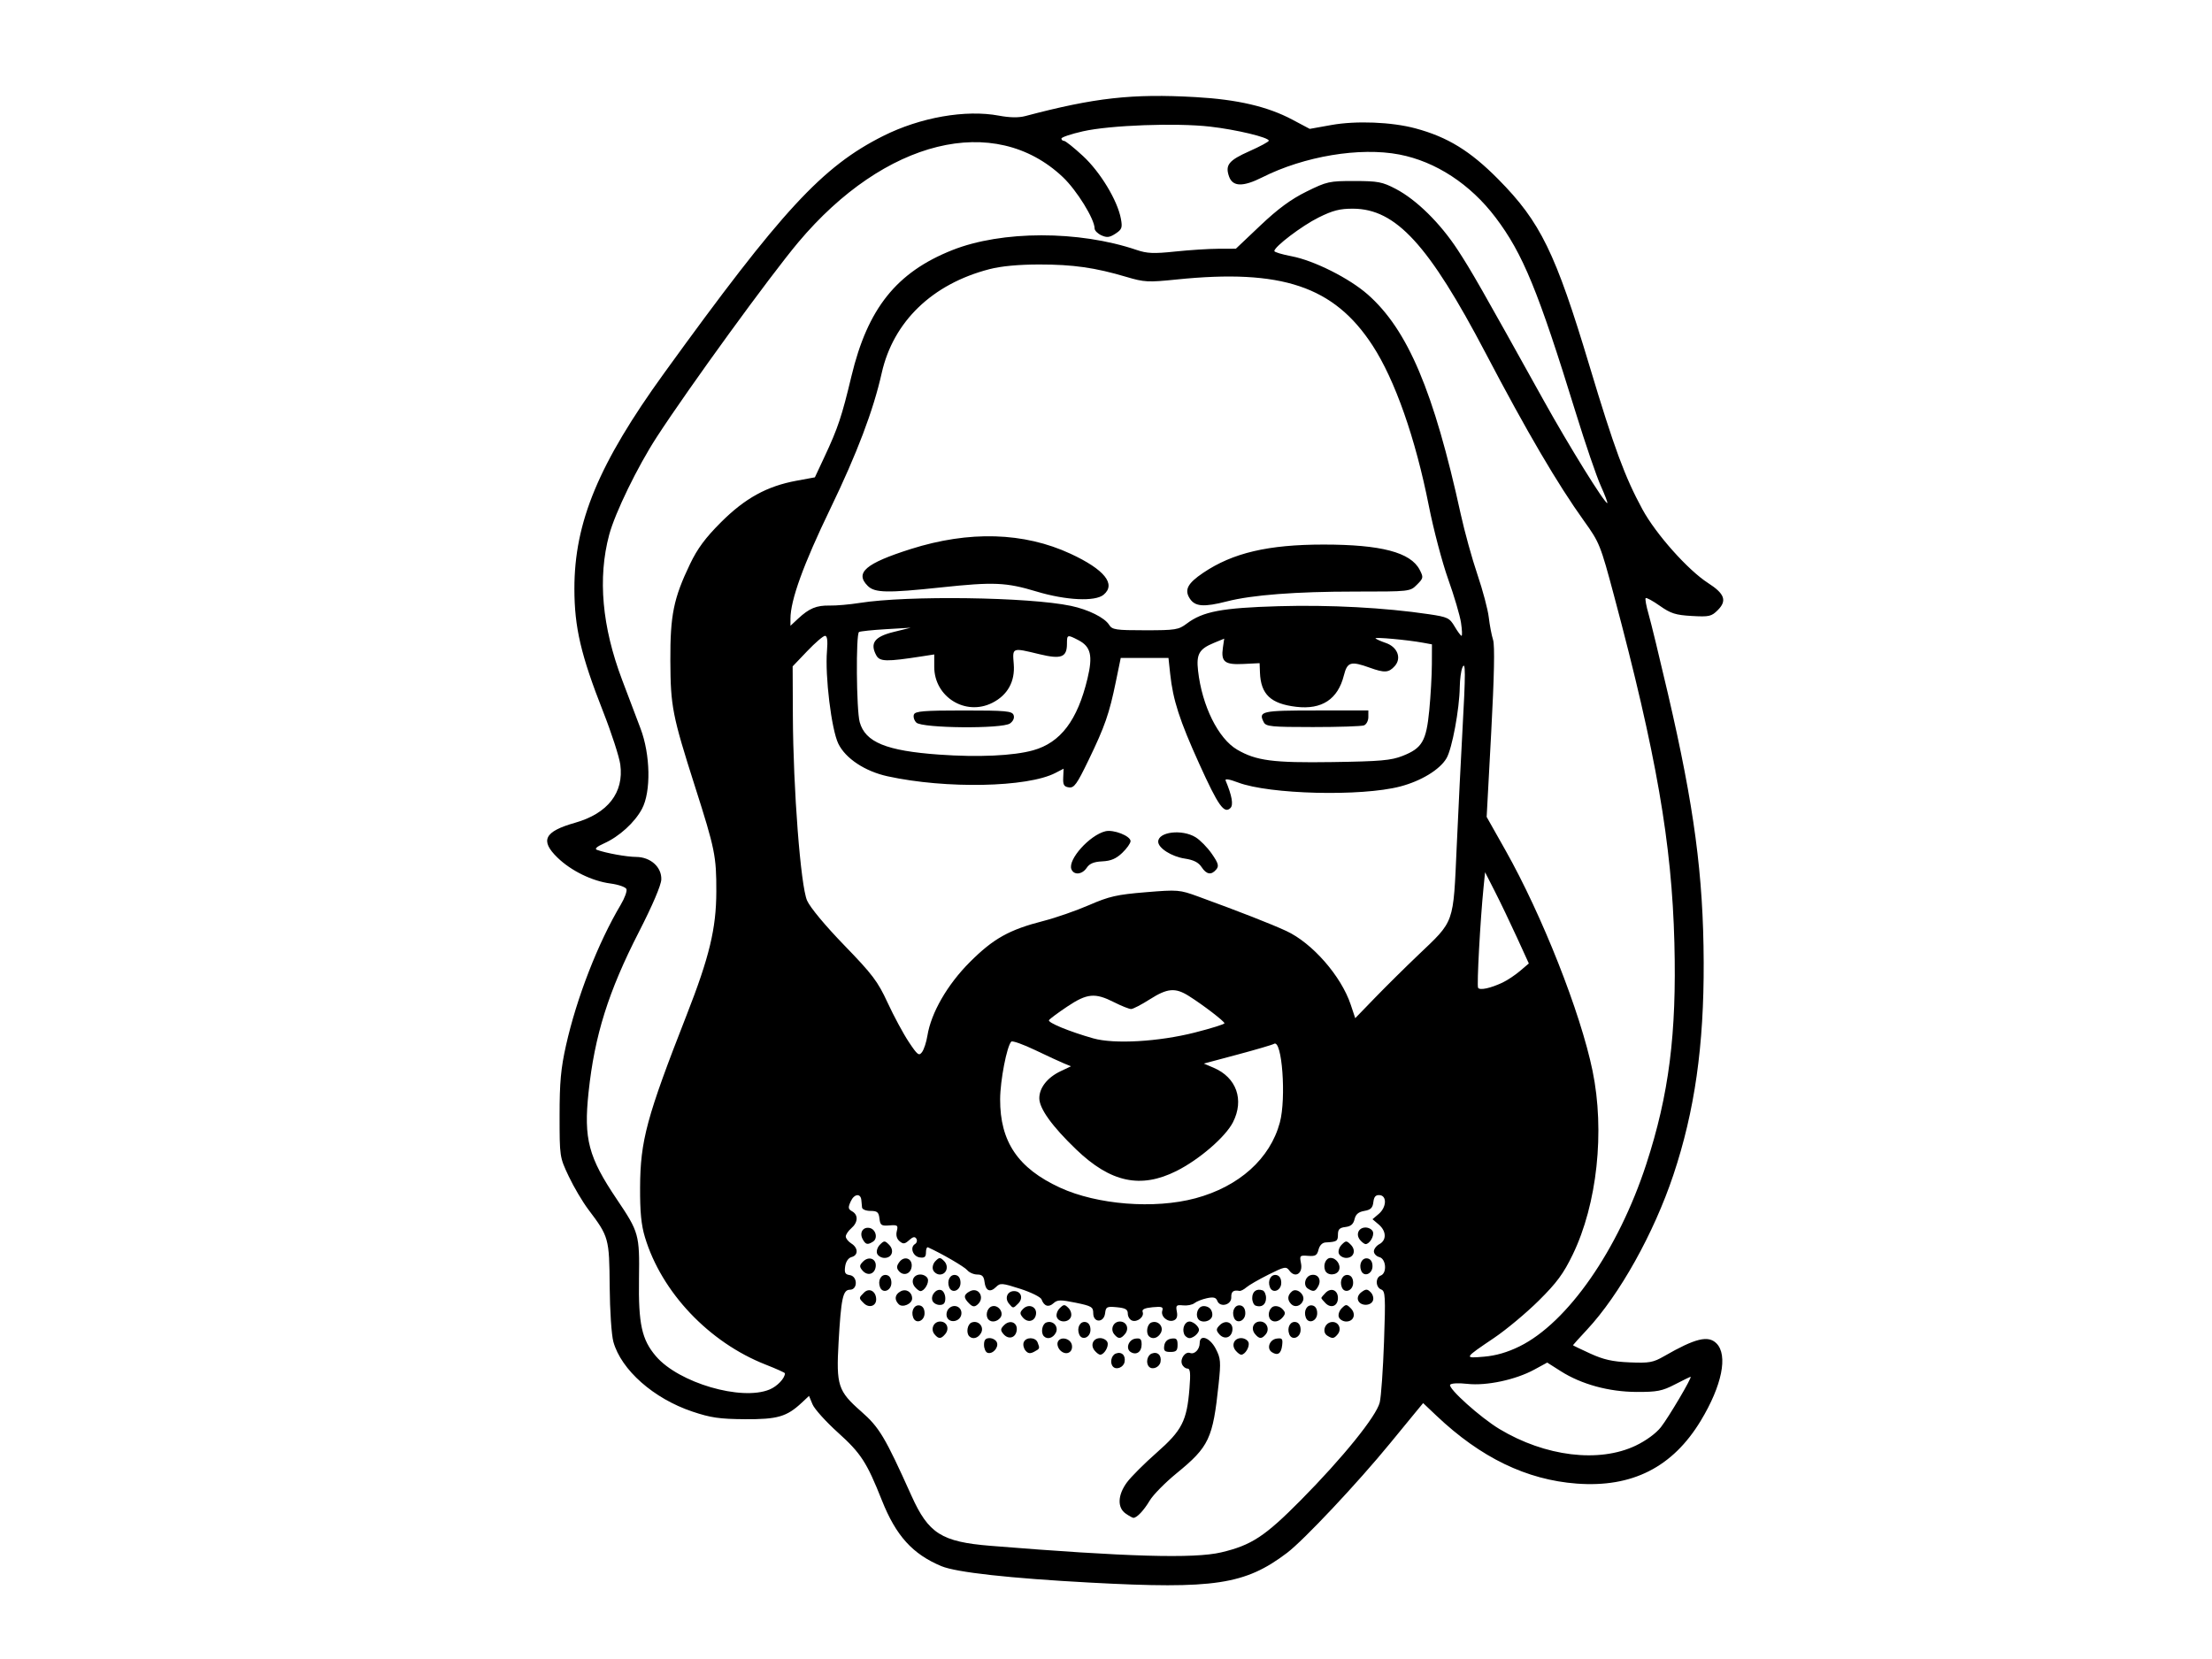 <?xml version="1.0" encoding="UTF-8" standalone="no"?>
<!-- Created with Inkscape (http://www.inkscape.org/) -->

<svg
   version="1.1"
   id="svg1"
   width="1066.667"
   height="800"
   viewBox="0 0 1066.667 800"
   sodipodi:docname="gilfoyle.svg"
   inkscape:version="1.3 (0e150ed6c4, 2023-07-21)"
   xmlns:inkscape="http://www.inkscape.org/namespaces/inkscape"
   xmlns:sodipodi="http://sodipodi.sourceforge.net/DTD/sodipodi-0.dtd"
   xmlns="http://www.w3.org/2000/svg"
   xmlns:svg="http://www.w3.org/2000/svg">
  <defs
     id="defs1" />
  <sodipodi:namedview
     id="namedview1"
     pagecolor="#ffffff"
     bordercolor="#666666"
     borderopacity="1.0"
     inkscape:showpageshadow="2"
     inkscape:pageopacity="0.0"
     inkscape:pagecheckerboard="0"
     inkscape:deskcolor="#d1d1d1"
     inkscape:zoom="0.59906245"
     inkscape:cx="533.33337"
     inkscape:cy="399.79137"
     inkscape:window-width="1499"
     inkscape:window-height="749"
     inkscape:window-x="50"
     inkscape:window-y="118"
     inkscape:window-maximized="0"
     inkscape:current-layer="g1" />
  <g
     inkscape:groupmode="layer"
     inkscape:label="Image"
     id="g1">
    <path
       style="fill:#000000"
       d="m 525.841,763.172 c -38.848,-2.09 -64.718,-4.949 -71.885,-7.944 -13.911,-5.812 -21.908,-14.659 -28.695,-31.745 -7.29,-18.351 -10.088,-22.669 -21.164,-32.654 -5.826,-5.252 -11.352,-11.383 -12.28,-13.624 l -1.688,-4.075 -3.477,3.249 c -7.275,6.798 -11.732,8.093 -27.477,7.983 -12.207,-0.085 -16.456,-0.703 -25.333,-3.686 -18.647,-6.266 -34.26,-20.052 -38.053,-33.601 -0.914,-3.263 -1.696,-14.95 -1.795,-26.798 -0.193,-23.217 -0.39,-23.927 -10.278,-37.023 -2.78,-3.682 -7.038,-10.885 -9.464,-16.008 -4.381,-9.253 -4.41,-9.445 -4.41,-29.314 0,-16.052 0.61,-22.722 3.088,-33.792 5.152,-23.008 15.425,-49.404 26.433,-67.921 1.868,-3.142 3.091,-6.508 2.718,-7.48 -0.373,-0.973 -3.867,-2.191 -7.773,-2.709 -8.822,-1.17 -18.915,-6.108 -25.466,-12.46 -8.539,-8.278 -6.367,-12.611 8.418,-16.801 15.848,-4.491 23.674,-14.55 21.856,-28.091 -0.498,-3.711 -4.207,-15.147 -8.241,-25.414 -10.763,-27.39 -13.873,-40.672 -13.893,-59.333 -0.035,-32.116 11.722,-60.374 43.272,-104 56.809,-78.554 76.256,-99.613 105.587,-114.343 17.899,-8.989 39.794,-12.836 55.871,-9.817 5.22,0.98 9.486,1.05 12.667,0.209 33.542,-8.877 51.531,-10.882 82.129,-9.153 20.191,1.141 34.734,4.525 46.661,10.858 l 8.409,4.465 10.465,-1.873 c 11.929,-2.135 29.039,-1.452 40.465,1.615 15.551,4.175 26.488,10.89 40,24.559 20.346,20.583 27.541,35.316 44.019,90.147 11.897,39.587 17.014,53.444 25.495,69.042 6.483,11.922 21.973,29.307 31.642,35.511 8.017,5.144 9.224,8.521 4.672,13.073 -3.039,3.039 -4.14,3.286 -12.529,2.812 -7.776,-0.439 -10.155,-1.195 -15.395,-4.888 -3.409,-2.403 -6.487,-4.079 -6.841,-3.725 -0.354,0.354 0.282,3.838 1.413,7.742 1.131,3.904 5.336,21.199 9.343,38.432 12.661,54.448 17.049,87.399 17.221,129.333 0.165,40.327 -4.325,71.851 -14.625,102.667 -9.4,28.125 -25.929,57.739 -41.641,74.607 -3.726,4 -6.775,7.369 -6.775,7.485 0,0.116 3.75,1.925 8.333,4.02 6.444,2.945 10.752,3.911 19,4.256 9.5,0.398 11.323,0.069 16.667,-3.004 15.005,-8.631 21.213,-10.151 25.194,-6.169 5.665,5.665 2.691,20.358 -7.546,37.289 -13.575,22.451 -33.082,32.343 -59.828,30.338 -24.182,-1.813 -46.295,-12.51 -67.609,-32.705 l -6.455,-6.117 -3.855,4.667 c -2.12,2.567 -7.536,9.167 -12.035,14.667 -15.607,19.079 -41.66,46.787 -49.742,52.901 -20.253,15.323 -35.006,17.554 -94.791,14.338 z m 63.026,-14.583 c 14.593,-3.441 21.078,-7.69 38.347,-25.128 20.323,-20.521 36.511,-40.558 38.121,-47.187 0.669,-2.755 1.599,-15.942 2.066,-29.306 0.763,-21.851 0.627,-24.382 -1.355,-25.143 -2.752,-1.056 -2.893,-5.713 -0.204,-6.745 3.08,-1.182 2.565,-8.023 -0.667,-8.869 -1.467,-0.384 -2.667,-1.632 -2.667,-2.775 0,-1.143 1.2,-2.72 2.667,-3.505 3.538,-1.894 3.383,-6.298 -0.333,-9.453 l -3,-2.547 3,-2.547 c 3.791,-3.219 4.045,-8.807 0.413,-9.08 -1.876,-0.141 -2.7,0.787 -3,3.377 -0.322,2.782 -1.284,3.721 -4.354,4.247 -2.828,0.485 -4.16,1.616 -4.719,4.006 -0.557,2.381 -1.809,3.451 -4.393,3.752 -2.824,0.33 -3.614,1.131 -3.614,3.667 0,3.161 -0.522,3.493 -5.933,3.776 -1.604,0.084 -2.917,1.413 -3.427,3.469 -0.689,2.78 -1.525,3.278 -5.033,2.999 -4.008,-0.318 -4.169,-0.145 -3.411,3.646 0.974,4.868 -2.846,7.249 -5.596,3.488 -1.563,-2.137 -2.279,-2 -10.141,1.933 -4.653,2.328 -9.434,5.09 -10.626,6.138 -1.192,1.048 -2.692,1.81 -3.333,1.692 -2.939,-0.538 -4.037,0.328 -3.939,3.102 0.13,3.693 -5.432,5.09 -6.736,1.691 -0.632,-1.647 -1.823,-1.95 -4.994,-1.273 -2.29,0.489 -4.989,1.556 -5.998,2.37 -1.008,0.815 -3.482,1.308 -5.498,1.097 -3.277,-0.344 -3.596,-0.025 -3.014,3.015 0.447,2.337 -0.028,3.66 -1.519,4.232 -2.849,1.093 -6.383,-1.918 -5.504,-4.689 0.579,-1.825 -0.189,-2.096 -4.722,-1.664 -3.792,0.362 -5.212,1.042 -4.741,2.271 0.89,2.319 -2.596,5.121 -5.151,4.14 -1.109,-0.426 -2.017,-1.93 -2.017,-3.342 0,-2.018 -1.13,-2.676 -5.274,-3.071 -4.803,-0.458 -5.309,-0.203 -5.667,2.86 -0.553,4.737 -5.726,4.764 -5.726,0.03 0,-3.024 -0.787,-3.494 -8.483,-5.071 -7.345,-1.505 -8.78,-1.469 -10.697,0.266 -2.358,2.134 -4.545,1.419 -5.754,-1.88 -0.407,-1.11 -5.02,-3.397 -10.25,-5.081 -8.731,-2.812 -9.685,-2.888 -11.651,-0.922 -2.873,2.873 -5.073,1.922 -5.587,-2.414 -0.321,-2.713 -1.157,-3.564 -3.503,-3.564 -1.695,0 -3.869,-0.949 -4.832,-2.109 -1.372,-1.653 -12.191,-7.942 -18.91,-10.993 -0.55,-0.25 -1,0.838 -1,2.416 0,2.211 -0.686,2.773 -2.986,2.444 -3.307,-0.472 -4.877,-4.862 -2.307,-6.451 0.899,-0.556 1.199,-1.717 0.665,-2.58 -0.706,-1.143 -1.652,-0.952 -3.479,0.702 -2.098,1.899 -2.855,1.984 -4.62,0.519 -1.349,-1.12 -1.829,-2.873 -1.331,-4.86 0.709,-2.824 0.382,-3.077 -3.581,-2.766 -3.867,0.303 -4.409,-0.073 -4.783,-3.325 -0.353,-3.071 -1.057,-3.667 -4.333,-3.667 -2.158,0 -3.98,-0.747 -4.065,-1.667 -0.085,-0.917 -0.235,-2.515 -0.333,-3.552 -0.325,-3.411 -3.443,-3.06 -5.099,0.575 -1.387,3.045 -1.293,3.752 0.648,4.838 3.048,1.706 2.871,5.367 -0.394,8.163 -1.467,1.256 -2.667,3.045 -2.667,3.976 0,0.931 1.2,2.442 2.667,3.358 3.374,2.107 3.447,5.688 0.134,6.555 -1.544,0.404 -2.752,2.154 -3.093,4.481 -0.45,3.068 -0.018,3.896 2.2,4.213 3.853,0.551 3.939,7.061 0.093,7.061 -3.383,0 -4.258,4.061 -5.471,25.398 -1.177,20.711 -0.267,23.499 10.871,33.277 8.799,7.725 11.501,12.25 24.277,40.659 8.206,18.247 14.505,22.239 38.105,24.154 65.633,5.323 98.176,6.25 111.244,3.17 z m -46.062,-18.732 c -4.104,-2.874 -3.845,-8.97 0.638,-15.045 1.981,-2.684 8.429,-9.127 14.33,-14.317 12.229,-10.757 14.553,-15.3 15.804,-30.896 0.607,-7.559 0.388,-9.667 -1.004,-9.667 -0.979,0 -2.154,-0.976 -2.612,-2.169 -1,-2.606 1.653,-6.203 3.932,-5.329 2.133,0.819 4.616,-1.746 4.616,-4.768 0,-4.436 4.897,-2.72 7.726,2.708 2.405,4.614 2.541,6.257 1.41,17 -2.784,26.426 -4.585,30.246 -20.334,43.115 -5.451,4.454 -11.253,10.351 -12.894,13.104 -2.857,4.793 -6.202,8.34 -7.866,8.34 -0.43,0 -2.115,-0.934 -3.745,-2.076 z m -6.028,-70.767 c -1.724,-1.724 -0.957,-5.53 1.288,-6.392 2.81,-1.078 4.836,0.879 4.22,4.077 -0.49,2.542 -3.863,3.959 -5.508,2.314 z m 17.333,0 c -1.724,-1.724 -0.957,-5.53 1.288,-6.392 2.81,-1.078 4.836,0.879 4.22,4.077 -0.49,2.542 -3.863,3.959 -5.508,2.314 z m -77.935,-6.762 c -0.917,-0.34 -1.667,-2.068 -1.667,-3.84 0,-2.35 0.733,-3.222 2.709,-3.222 1.49,0 3.072,0.947 3.516,2.103 0.949,2.473 -2.154,5.85 -4.558,4.959 z m 18.324,-1.073 c -0.892,-1.075 -1.274,-2.863 -0.849,-3.972 1.019,-2.657 5.685,-2.593 6.715,0.092 1.125,2.932 1.111,2.969 -1.717,4.483 -1.873,1.002 -2.947,0.846 -4.149,-0.603 z m 16.771,-0.084 c -1.09,-1.09 -1.631,-2.896 -1.202,-4.014 1.153,-3.004 6.361,-1.781 6.844,1.606 0.508,3.562 -2.994,5.056 -5.642,2.408 z m 16.586,0.112 c -2.215,-2.669 -0.74,-6.017 2.653,-6.017 1.513,0 3.099,0.908 3.524,2.017 0.766,1.997 -1.582,5.983 -3.524,5.983 -0.554,0 -1.747,-0.892 -2.653,-1.983 z m 17.4,0.7 c -2.604,-1.609 -1.067,-6.001 2.266,-6.476 2.4,-0.342 2.986,0.219 2.986,2.857 0,3.539 -2.545,5.292 -5.252,3.619 z m 50.6,-0.7 c -2.215,-2.669 -0.74,-6.017 2.653,-6.017 1.513,0 3.099,0.908 3.524,2.017 0.766,1.997 -1.582,5.983 -3.524,5.983 -0.554,0 -1.747,-0.892 -2.653,-1.983 z m 17.521,0.802 c -2.742,-1.736 -1.259,-6.092 2.244,-6.591 2.664,-0.379 3.026,0.062 2.653,3.231 -0.472,4.007 -2.105,5.128 -4.897,3.36 z m -51.962,-3.152 c 0.274,-1.928 1.498,-3.152 3.426,-3.426 2.443,-0.347 3,0.21 3,3 0,2.79 -0.636,3.426 -3.426,3.426 -2.79,0 -3.347,-0.557 -3,-3 z m -110.767,-5.498 c -2.062,-2.484 -0.443,-6.169 2.711,-6.169 3.235,0 4.633,3.408 2.468,6.017 -2.043,2.462 -3.233,2.497 -5.179,0.152 z m 16.749,0.942 c -1.632,-1.632 -0.914,-5.852 1.128,-6.635 3.231,-1.24 6.185,1.988 4.575,4.998 -1.355,2.532 -4.038,3.303 -5.703,1.638 z m 16.436,-1.121 c -1.475,-1.778 -1.418,-2.469 0.353,-4.24 2.859,-2.859 6.629,-1.271 6.082,2.563 -0.521,3.652 -4.036,4.568 -6.435,1.677 z m 19.564,1.121 c -1.632,-1.632 -0.914,-5.852 1.128,-6.635 3.231,-1.24 6.185,1.988 4.575,4.998 -1.355,2.532 -4.038,3.303 -5.703,1.638 z m 16.964,-1.013 c -1.213,-3.161 0.503,-6.354 3.143,-5.846 1.476,0.284 2.337,1.665 2.337,3.747 0,3.801 -4.208,5.412 -5.48,2.099 z m 16.954,0.07 c -2.062,-2.484 -0.443,-6.169 2.711,-6.169 3.235,0 4.633,3.408 2.468,6.017 -2.043,2.462 -3.233,2.497 -5.179,0.152 z m 16.749,0.942 c -1.632,-1.632 -0.914,-5.852 1.128,-6.635 3.231,-1.24 6.185,1.988 4.575,4.998 -1.355,2.532 -4.038,3.303 -5.703,1.638 z m 16.927,-1.111 c -1.056,-2.753 0.376,-6 2.646,-6 1.033,0 2.626,0.9 3.538,2 1.324,1.596 1.324,2.404 0,4 -0.913,1.1 -2.505,2 -3.538,2 -1.033,0 -2.224,-0.9 -2.646,-2 z m 16.843,-0.01 c -1.475,-1.778 -1.418,-2.469 0.353,-4.24 2.859,-2.859 6.629,-1.271 6.082,2.563 -0.521,3.652 -4.036,4.568 -6.435,1.677 z m 17.355,0.027 c -2.165,-2.609 -0.767,-6.017 2.468,-6.017 3.154,0 4.773,3.685 2.711,6.169 -1.946,2.345 -3.136,2.31 -5.179,-0.152 z m 16.506,0.082 c -1.213,-3.161 0.503,-6.354 3.143,-5.846 1.476,0.284 2.337,1.665 2.337,3.747 0,3.801 -4.208,5.412 -5.48,2.099 z m 18.349,0.721 c -2.63,-1.667 -1.299,-6.088 1.975,-6.557 3.343,-0.479 5.237,3.23 3.016,5.906 -1.758,2.118 -2.519,2.217 -4.991,0.651 z m -199.682,-8.721 c -1.213,-3.161 0.503,-6.354 3.143,-5.846 1.476,0.284 2.337,1.665 2.337,3.747 0,3.801 -4.208,5.412 -5.48,2.099 z m 16.267,-0.265 c -0.494,-1.288 -0.084,-3.108 0.927,-4.119 2.55,-2.55 6.522,-0.711 6.023,2.789 -0.512,3.585 -5.703,4.579 -6.95,1.331 z m 20.102,1.277 c -1.708,-1.708 -0.87,-5.5 1.409,-6.374 3.098,-1.189 6.27,2.973 4.183,5.487 -1.588,1.913 -4.158,2.321 -5.592,0.887 z m 16.436,-1.121 c -1.471,-1.772 -1.434,-2.453 0.219,-4.106 2.695,-2.695 6.71,-1.005 6.193,2.605 -0.502,3.502 -4.06,4.335 -6.412,1.501 z m 16.451,-0.094 c -0.444,-1.157 0.175,-3.085 1.375,-4.286 1.963,-1.963 2.388,-1.976 4.231,-0.133 1.159,1.159 1.676,3.02 1.191,4.286 -1.086,2.829 -5.728,2.92 -6.797,0.133 z m 68.446,1.214 c -1.689,-1.689 -0.881,-5.495 1.348,-6.351 1.23,-0.472 3.052,-0.043 4.049,0.954 0.997,0.997 1.426,2.819 0.954,4.049 -0.855,2.229 -4.662,3.037 -6.351,1.348 z m 16.964,-1.013 c -1.213,-3.161 0.503,-6.354 3.143,-5.846 1.476,0.284 2.337,1.665 2.337,3.747 0,3.801 -4.208,5.412 -5.48,2.099 z m 17.702,1.013 c -1.689,-1.689 -0.881,-5.495 1.348,-6.351 1.251,-0.48 3.11,0.015 4.219,1.124 1.629,1.629 1.676,2.351 0.267,4.049 -1.8,2.169 -4.331,2.68 -5.833,1.178 z m 16.964,-1.013 c -1.213,-3.161 0.503,-6.354 3.143,-5.846 1.476,0.284 2.337,1.665 2.337,3.747 0,3.801 -4.208,5.412 -5.48,2.099 z m 15.923,-0.202 c -0.444,-1.157 0.175,-3.085 1.375,-4.286 2.021,-2.021 2.344,-2.021 4.365,0 2.726,2.726 1.475,6.389 -2.182,6.389 -1.513,0 -3.114,-0.947 -3.558,-2.103 z m -229.071,-6.715 c -2.517,-2.517 -2.517,-2.513 0.103,-5.132 2.513,-2.513 5.859,-0.626 5.859,3.305 0,3.239 -3.482,4.306 -5.961,1.828 z m 16.832,0.489 c -2.249,-2.249 -1.881,-4.727 0.925,-6.228 2.662,-1.425 5.538,0.364 5.538,3.444 0,2.623 -4.63,4.617 -6.462,2.785 z m 33.937,-0.387 c -2.782,-2.782 -2.703,-4.223 0.321,-5.841 4.362,-2.334 7.542,3.234 3.679,6.44 -1.435,1.191 -2.347,1.055 -4,-0.599 z m 19.206,0.066 c -2.165,-2.609 -0.767,-6.017 2.468,-6.017 3.413,0 4.578,3.416 2.033,5.961 -2.497,2.497 -2.475,2.497 -4.501,0.056 z m 118.986,1.009 c -0.917,-0.32 -1.667,-1.967 -1.667,-3.661 0,-3.181 2.091,-4.739 5,-3.724 0.917,0.32 1.667,1.967 1.667,3.661 0,3.181 -2.091,4.739 -5,3.724 z m 17.162,-0.73 c -2.018,-2.018 -1.883,-4.314 0.363,-6.179 2.297,-1.906 6.429,1.581 5.315,4.485 -0.999,2.604 -3.901,3.47 -5.678,1.694 z m 16.543,-0.448 c -1.121,-1.121 -2.039,-2.253 -2.039,-2.515 0,-0.262 0.917,-1.394 2.039,-2.515 2.69,-2.69 5.961,-1.311 5.961,2.515 0,3.825 -3.271,5.205 -5.961,2.515 z m -189.563,-1.198 c -1.01,-2.632 1.85,-6.03 4.288,-5.094 1.046,0.402 1.903,2.166 1.903,3.921 0,2.318 -0.741,3.191 -2.709,3.191 -1.49,0 -3.057,-0.908 -3.482,-2.017 z m 205.266,-0.176 c -0.516,-1.345 0.121,-2.896 1.648,-4.013 2.112,-1.545 2.779,-1.531 4.399,0.089 1.05,1.05 1.546,2.856 1.103,4.013 -1.062,2.768 -6.077,2.706 -7.149,-0.089 z m -230.555,-6.375 c -1.213,-3.161 0.503,-6.354 3.143,-5.845 1.476,0.284 2.337,1.665 2.337,3.747 0,3.801 -4.208,5.412 -5.48,2.099 z m 16.827,-0.082 c -2.215,-2.669 -0.74,-6.017 2.653,-6.017 1.513,0 3.099,0.908 3.524,2.017 0.766,1.997 -1.582,5.983 -3.524,5.983 -0.554,0 -1.747,-0.892 -2.653,-1.983 z m 16.506,0.082 c -1.213,-3.161 0.503,-6.354 3.143,-5.845 1.476,0.284 2.337,1.665 2.337,3.747 0,3.801 -4.208,5.412 -5.48,2.099 z m 154.667,0 c -1.213,-3.161 0.503,-6.354 3.143,-5.845 1.476,0.284 2.337,1.665 2.337,3.747 0,3.801 -4.208,5.412 -5.48,2.099 z m 18.349,0.721 c -2.488,-1.576 -1.375,-6.019 1.653,-6.602 3.198,-0.616 4.996,2.28 3.338,5.377 -1.431,2.675 -2.349,2.9 -4.991,1.225 z m 16.318,-0.721 c -1.213,-3.161 0.503,-6.354 3.143,-5.845 1.476,0.284 2.337,1.665 2.337,3.747 0,3.801 -4.208,5.412 -5.48,2.099 z m -231.195,-8.108 c -1.475,-1.778 -1.418,-2.469 0.353,-4.24 2.859,-2.859 6.629,-1.271 6.082,2.563 -0.521,3.652 -4.036,4.568 -6.435,1.677 z m 17.575,0.291 c -1.15,-1.386 -1.086,-2.429 0.263,-4.274 2.412,-3.298 6.503,-1.707 5.93,2.306 -0.498,3.494 -4.002,4.607 -6.194,1.967 z m 16.527,-0.518 c -0.486,-1.265 0.032,-3.127 1.191,-4.286 1.843,-1.843 2.255,-1.843 4.098,0 2.503,2.503 1.24,6.522 -2.049,6.522 -1.31,0 -2.768,-1.007 -3.24,-2.237 z m 189.055,0.237 c -1.056,-2.753 0.376,-6 2.646,-6 2.729,0 5.051,3.314 4.085,5.831 -1.045,2.724 -5.706,2.841 -6.732,0.169 z m 17.371,0.099 c -1.213,-3.161 0.503,-6.354 3.143,-5.845 1.476,0.284 2.337,1.665 2.337,3.747 0,3.801 -4.208,5.412 -5.48,2.099 z m -233.411,-8.202 c -0.444,-1.157 0.175,-3.085 1.375,-4.286 2.021,-2.021 2.344,-2.021 4.365,0 2.726,2.726 1.475,6.389 -2.182,6.389 -1.513,0 -3.114,-0.947 -3.558,-2.103 z m 222.667,0 c -0.444,-1.157 0.175,-3.085 1.375,-4.286 2.021,-2.021 2.344,-2.021 4.365,0 2.726,2.726 1.475,6.389 -2.182,6.389 -1.513,0 -3.114,-0.947 -3.558,-2.103 z m -229.636,-6.968 c -1.658,-3.098 0.14,-5.993 3.338,-5.377 3.028,0.583 4.141,5.026 1.653,6.602 -2.643,1.675 -3.56,1.45 -4.991,-1.225 z m 239.874,0.422 c -2.215,-2.669 -0.74,-6.017 2.653,-6.017 1.513,0 3.099,0.908 3.524,2.017 0.766,1.997 -1.582,5.983 -3.524,5.983 -0.554,0 -1.747,-0.892 -2.653,-1.983 z m 132.911,99.163 c 4.973,-2.372 9.806,-5.91 12.148,-8.893 3.795,-4.833 15.262,-24.287 14.316,-24.287 -0.262,0 -3.656,1.65 -7.543,3.667 -6.124,3.177 -8.588,3.661 -18.456,3.626 -13.378,-0.048 -26.629,-3.67 -36.594,-10.004 l -6.538,-4.156 -6.257,3.405 c -8.997,4.897 -23.031,7.886 -32.222,6.863 -4.315,-0.48 -7.89,-0.298 -8.337,0.424 -1.076,1.741 14.632,15.85 23.764,21.345 22.086,13.289 48.026,16.45 65.719,8.01 z M 371.11,670.046 c 3.735,-1.56 7.398,-5.43 7.398,-7.815 0,-0.299 -4.172,-2.181 -9.271,-4.181 -27.349,-10.73 -50.205,-34.847 -58.239,-61.451 -1.782,-5.9 -2.395,-12.2 -2.336,-24 0.112,-22.592 3.157,-33.872 22.423,-83.069 11.006,-28.104 14.293,-41.77 14.337,-59.597 0.042,-17.08 -0.64,-20.441 -10.286,-50.667 -10.922,-34.225 -11.784,-38.63 -11.878,-60.667 -0.094,-21.972 1.555,-30.068 9.493,-46.624 3.586,-7.478 7.403,-12.628 14.953,-20.169 11.557,-11.545 22.164,-17.377 36.359,-19.99 l 8.888,-1.636 4.735,-10.123 c 6.382,-13.645 8.265,-19.288 12.88,-38.591 7.826,-32.731 21.742,-50.151 48.595,-60.833 23.905,-9.509 61.107,-9.552 88.938,-0.103 5.06,1.718 8.283,1.85 18.598,0.764 6.862,-0.723 16.254,-1.325 20.869,-1.337 l 8.392,-0.023 11.817,-11.199 c 8.494,-8.05 14.741,-12.643 22.213,-16.333 9.881,-4.88 11.027,-5.133 23.124,-5.114 11.387,0.018 13.493,0.42 19.989,3.822 9.943,5.206 21.424,16.518 29.831,29.39 6.679,10.227 10.979,17.758 41.551,72.768 12.1,21.771 29.182,49.333 30.576,49.333 0.337,0 -1.076,-3.75 -3.141,-8.333 -2.065,-4.583 -7.454,-20.333 -11.976,-35 -18.196,-59.016 -25.572,-76.976 -38.774,-94.416 -12.153,-16.054 -28.843,-26.969 -46.4,-30.343 -19.003,-3.653 -45.839,0.815 -66.043,10.994 -9.351,4.711 -14.316,4.584 -16.063,-0.411 -1.935,-5.536 -0.147,-7.75 9.845,-12.19 5.133,-2.281 9.333,-4.552 9.333,-5.048 0,-1.597 -15.628,-5.344 -28.324,-6.793 -16.405,-1.871 -48.314,-0.69 -61.343,2.27 -5.683,1.291 -10.333,2.856 -10.333,3.476 0,0.62 0.566,1.128 1.257,1.128 0.692,0 4.813,3.292 9.159,7.315 8.362,7.742 16.627,21.425 18.264,30.237 0.8,4.306 0.49,5.159 -2.608,7.189 -2.831,1.855 -4.153,2.012 -6.794,0.809 -1.803,-0.822 -3.279,-2.311 -3.279,-3.309 0,-4.521 -8.596,-18.419 -15.336,-24.793 -32.948,-31.161 -85.856,-18.126 -127.508,31.414 -13.565,16.133 -52.756,70.054 -68.289,93.955 -9.265,14.256 -20.128,36.583 -22.956,47.182 -5.553,20.815 -3.459,44.226 6.256,69.939 2.922,7.733 6.907,18.261 8.856,23.394 4.799,12.64 5.127,30.516 0.713,38.793 -3.511,6.582 -10.957,13.357 -18.289,16.64 -3.537,1.584 -4.715,2.659 -3.421,3.122 4.502,1.613 14.3,3.382 18.9,3.412 6.937,0.046 12.328,4.874 12.13,10.862 -0.092,2.784 -4.228,12.471 -10.829,25.365 -14.724,28.763 -21.341,49.845 -24.252,77.268 -2.391,22.523 -0.08,31.258 13.662,51.644 10.63,15.77 10.968,16.981 10.657,38.227 -0.32,21.835 1.338,29.421 8.178,37.412 10.99,12.839 41.251,21.694 54.796,16.035 z m 361.624,-20.792 c 23.207,-11.425 47.638,-46.542 61.123,-87.858 10.959,-33.577 14.687,-62.901 13.565,-106.698 -1.232,-48.062 -8.716,-91.12 -29.1,-167.421 -6.533,-24.454 -7.028,-25.689 -14.433,-36 -12.758,-17.765 -27.606,-43.085 -47.425,-80.868 -27.492,-52.413 -43.328,-69.684 -63.976,-69.774 -6.401,-0.028 -9.765,0.832 -16.667,4.261 -8.042,3.996 -21.313,14.064 -21.313,16.169 0,0.508 3.747,1.637 8.327,2.507 10.82,2.056 27.82,10.593 36.724,18.441 19.3,17.012 31.858,46.678 44.837,105.92 1.848,8.433 5.463,21.516 8.033,29.073 2.57,7.557 5.038,16.857 5.483,20.667 0.445,3.81 1.384,8.727 2.087,10.927 0.85,2.663 0.545,17.588 -0.914,44.667 l -2.191,40.667 9.027,16 c 17.726,31.419 36.249,78.317 42.037,106.431 6.006,29.17 2.221,64.282 -9.551,88.603 -4.462,9.219 -7.695,13.602 -16.395,22.228 -5.96,5.91 -15.637,13.987 -21.503,17.948 -14.68,9.913 -14.673,9.901 -4.859,9.069 5.715,-0.485 11.278,-2.099 17.086,-4.958 z M 576.435,577.843 c 21.067,-5.66 36.034,-19.089 40.732,-36.548 3.159,-11.737 1.047,-40.32 -2.803,-37.941 -0.744,0.46 -8.666,2.79 -17.604,5.178 l -16.253,4.343 4.729,2.014 c 11.026,4.695 14.843,15.455 9.321,26.278 -3.62,7.096 -16.261,18.006 -27.229,23.5 -17.303,8.667 -31.77,5.562 -48.383,-10.387 -11.582,-11.118 -17.771,-19.714 -17.771,-24.681 0,-5.072 3.893,-10.014 10.273,-13.041 l 5.012,-2.378 -3.309,-1.347 c -1.82,-0.741 -8.089,-3.637 -13.931,-6.436 -5.842,-2.799 -11.045,-4.649 -11.563,-4.11 -2.142,2.226 -5.335,18.74 -5.371,27.779 -0.08,20.464 8.614,33.307 28.862,42.635 17.942,8.265 45.563,10.441 65.288,5.142 z m -129.232,-78.367 c 1.772,-11.058 9.629,-24.696 20.476,-35.542 11.357,-11.356 18.968,-15.608 35.519,-19.844 5.854,-1.498 15.724,-4.929 21.934,-7.624 9.771,-4.241 13.45,-5.078 27.333,-6.218 15.539,-1.277 16.335,-1.211 25.376,2.088 20.117,7.34 35.005,13.162 42.404,16.58 12.547,5.798 26.496,21.741 31.096,35.542 l 2.175,6.525 9.549,-9.858 c 5.252,-5.422 14.528,-14.601 20.612,-20.396 17.926,-17.075 17.067,-14.663 18.788,-52.795 0.81,-17.967 2.043,-42.867 2.739,-55.333 1.563,-28.013 1.557,-34.359 -0.03,-30.667 -0.63,1.467 -1.19,5.667 -1.245,9.333 -0.159,10.735 -3.696,29.749 -6.394,34.368 -3.204,5.485 -12.227,10.984 -22.361,13.628 -18.781,4.899 -63.063,3.803 -78.163,-1.935 -4.184,-1.59 -6.416,-1.948 -6.002,-0.962 3.052,7.271 3.848,11.752 2.352,13.248 -3.026,3.026 -5.861,-0.974 -15.025,-21.202 -9.549,-21.077 -12.697,-30.817 -14.054,-43.477 l -0.821,-7.667 h -11.51 -11.51 l -2.358,11.458 c -3.18,15.45 -5.273,21.476 -13.068,37.627 -5.716,11.844 -7.044,13.693 -9.572,13.333 -2.38,-0.339 -2.899,-1.229 -2.743,-4.712 l 0.192,-4.295 -3.974,2.055 c -13.483,6.973 -52.761,7.755 -80.873,1.61 -10.941,-2.391 -20.311,-8.591 -23.791,-15.743 -3.318,-6.817 -6.468,-32.616 -5.463,-44.737 0.413,-4.978 0.114,-7.263 -0.949,-7.263 -0.853,0 -4.715,3.315 -8.581,7.366 l -7.03,7.366 0.107,23.906 c 0.158,35.319 3.746,81.947 6.849,89.001 1.478,3.36 8.738,12.094 17.96,21.608 13.587,14.017 16.139,17.397 20.88,27.658 2.97,6.429 7.549,14.927 10.176,18.884 4.262,6.421 4.955,6.949 6.444,4.912 0.918,-1.255 2.068,-4.776 2.557,-7.825 z m 69.431,-80.361 c -1.774,-4.624 8.827,-16.418 16.417,-18.263 3.928,-0.955 12.123,2.265 12.123,4.762 0,1 -1.798,3.542 -3.996,5.647 -2.946,2.822 -5.477,3.901 -9.627,4.102 -4.053,0.197 -6.155,1.062 -7.5,3.087 -2.214,3.335 -6.253,3.697 -7.417,0.664 z m 62.769,-1.02 c -1.461,-2.229 -3.854,-3.437 -8.06,-4.068 -6.356,-0.953 -12.836,-5.065 -12.836,-8.145 0,-4.771 11.468,-6.151 18,-2.167 2.2,1.342 5.728,4.935 7.84,7.983 3.165,4.569 3.546,5.896 2.17,7.555 -2.384,2.872 -4.722,2.491 -7.114,-1.159 z m -3.229,79.809 c 7.883,-1.999 14.31,-4.01 14.281,-4.469 -0.061,-0.977 -10.343,-8.849 -17.194,-13.162 -6.524,-4.108 -10.333,-3.779 -18.816,1.626 -3.999,2.548 -8.041,4.648 -8.983,4.667 -0.941,0.019 -4.671,-1.466 -8.289,-3.299 -9.136,-4.63 -12.955,-4.274 -22.497,2.098 -4.474,2.987 -8.449,5.942 -8.834,6.565 -0.728,1.177 9.782,5.503 21.331,8.781 10.088,2.863 31.471,1.638 49,-2.806 z m 148.433,-24.115 c 2.255,-1.066 6.017,-3.57 8.36,-5.564 l 4.261,-3.626 -5.792,-12.667 c -3.186,-6.967 -7.934,-16.867 -10.551,-22 l -4.759,-9.333 -0.737,7.333 c -1.584,15.764 -3.298,47.325 -2.629,48.407 0.821,1.329 5.998,0.214 11.848,-2.551 z m -48.238,-109.283 c 9.432,-3.719 11.41,-7.104 12.851,-22 0.669,-6.915 1.232,-16.896 1.252,-22.179 l 0.036,-9.606 -4.333,-0.793 c -7.589,-1.388 -23.621,-2.839 -22.868,-2.07 0.399,0.408 2.633,1.393 4.963,2.191 5.644,1.93 7.723,7.366 4.274,11.177 -2.893,3.197 -4.888,3.321 -12.037,0.745 -9.141,-3.293 -10.828,-2.788 -12.47,3.733 -2.897,11.507 -10.622,16.594 -22.975,15.131 -12.289,-1.455 -17.093,-5.994 -17.489,-16.522 l -0.17,-4.524 -7.84,0.389 c -9.002,0.446 -10.856,-1.038 -9.858,-7.893 l 0.628,-4.315 -4.913,2.025 c -7.194,2.965 -8.6,5.419 -7.697,13.439 1.904,16.927 9.731,32.732 18.846,38.055 9.181,5.362 17.295,6.421 45.938,5.996 23.222,-0.345 28.315,-0.793 33.861,-2.979 z m -66.967,-16.24 c -2.724,-5.297 -1.077,-5.667 25.217,-5.667 h 25.222 v 3.191 c 0,1.755 -0.949,3.555 -2.109,4 -1.16,0.445 -12.239,0.809 -24.62,0.809 -20.093,0 -22.64,-0.251 -23.711,-2.333 z M 498.229,361.802 c 13.217,-3.701 21.346,-14.442 26.177,-34.587 2.657,-11.08 1.618,-15.418 -4.442,-18.552 -5.29,-2.736 -5.457,-2.682 -5.457,1.773 0,6.526 -2.744,7.57 -13.242,5.036 -13.359,-3.224 -13.068,-3.337 -12.415,4.794 0.674,8.397 -2.963,14.944 -10.369,18.665 -12.918,6.49 -27.973,-2.858 -27.973,-17.371 v -5.978 l -5.667,0.88 c -17.447,2.71 -20.637,2.641 -22.307,-0.481 -3.127,-5.844 -0.826,-8.952 8.304,-11.216 l 8.337,-2.067 -11.943,0.709 c -6.569,0.39 -12.419,1.003 -13,1.363 -1.553,0.96 -1.275,37.658 0.329,43.435 2.697,9.709 12.799,13.853 38.219,15.675 18.999,1.362 35.926,0.588 45.45,-2.079 z m -56.359,-13.364 c -1.054,-1.054 -1.577,-2.798 -1.163,-3.877 0.623,-1.622 4.767,-1.961 23.985,-1.961 20.329,0 23.338,0.274 24.074,2.193 0.519,1.353 -0.132,2.904 -1.699,4.051 -3.687,2.696 -42.443,2.349 -45.197,-0.405 z m 262.664,-48.13 c -0.519,-3.46 -3.305,-12.91 -6.191,-21 -2.886,-8.09 -7.085,-24.009 -9.332,-35.376 -6.429,-32.533 -16.324,-60.73 -27.137,-77.333 -18.584,-28.535 -43.788,-37.016 -94.552,-31.816 -13.693,1.403 -15.523,1.308 -24.149,-1.251 -15.113,-4.484 -25.71,-5.995 -42,-5.989 -10.004,0.003 -18.345,0.783 -24,2.243 -27.61,7.127 -46.434,25.278 -52.006,50.147 -4.02,17.942 -11.883,38.697 -24.751,65.333 -13.005,26.919 -19.243,44.142 -19.243,53.129 v 3.369 l 3.667,-3.42 c 5.373,-5.011 8.868,-6.46 15.277,-6.33 3.148,0.064 9.623,-0.505 14.39,-1.262 23.16,-3.682 81.726,-2.864 101.969,1.424 8.357,1.77 16.203,5.668 18.36,9.121 1.489,2.384 3.152,2.635 17.414,2.635 14.585,0 16.087,-0.24 20.013,-3.205 7.77,-5.867 16.903,-7.601 44.244,-8.4 24.634,-0.72 51.226,0.693 72.487,3.85 9.094,1.35 10.017,1.79 12.465,5.94 1.454,2.465 2.953,4.482 3.331,4.482 0.378,0 0.262,-2.831 -0.257,-6.291 z m -130.757,-11.62 c -2.761,-4.214 -1.136,-7.371 6.417,-12.462 14.283,-9.627 31.331,-13.628 58.075,-13.628 27.699,0 41.969,3.745 46.318,12.154 1.899,3.672 1.828,4.06 -1.309,7.197 -3.311,3.311 -3.358,3.316 -29.902,3.316 -28.474,0 -49.605,1.621 -61.728,4.734 -11.089,2.848 -15.351,2.535 -17.872,-1.311 z m -73.936,-3.448 c -14.699,-4.431 -20.597,-4.686 -46,-1.987 -26.108,2.774 -32.028,2.651 -35.415,-0.737 -6.324,-6.324 -1.04,-10.847 20.749,-17.758 28.166,-8.934 54.599,-8.15 77.088,2.285 16.332,7.579 22.032,14.654 15.912,19.752 -4.086,3.403 -18.125,2.728 -32.333,-1.555 z"
       id="path1" />
  </g>
</svg>

